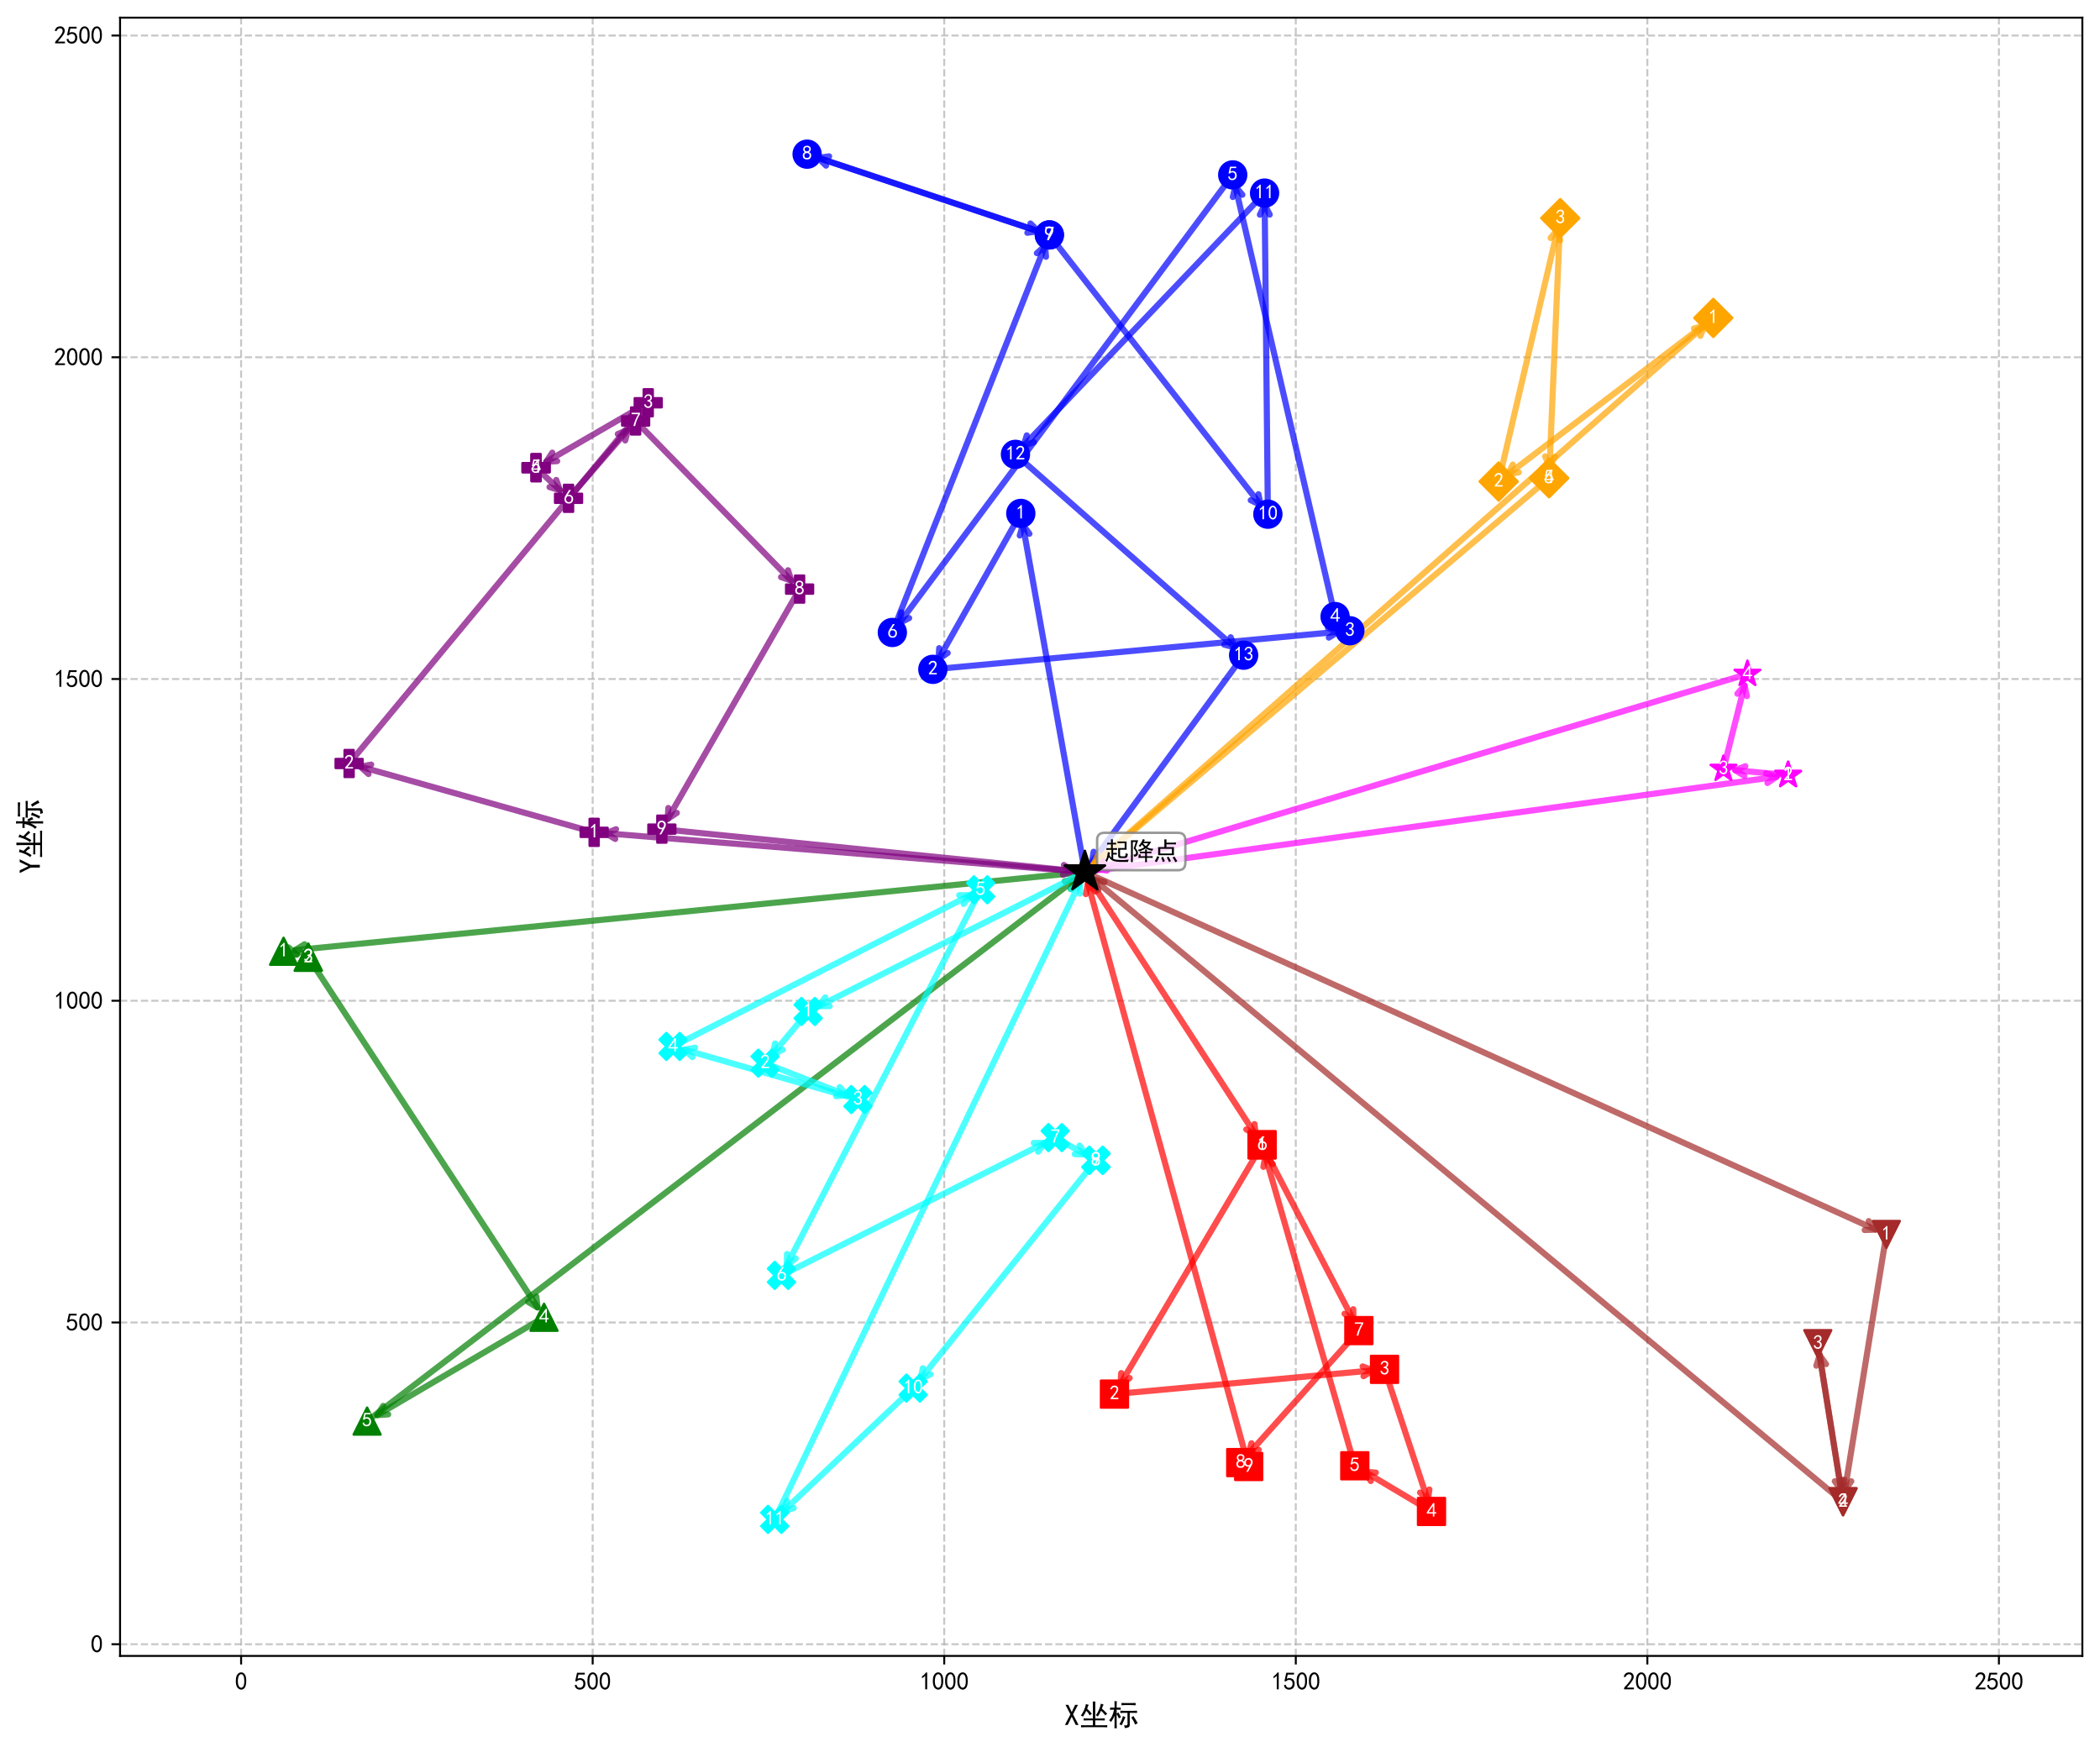 <?xml version="1.0" encoding="utf-8" standalone="no"?>
<!DOCTYPE svg PUBLIC "-//W3C//DTD SVG 1.1//EN"
  "http://www.w3.org/Graphics/SVG/1.1/DTD/svg11.dtd">
<svg xmlns:xlink="http://www.w3.org/1999/xlink" width="856.765pt" height="712.77pt" viewBox="0 0 856.765 712.77" xmlns="http://www.w3.org/2000/svg" version="1.1">
 <defs>
  <style type="text/css">*{stroke-linejoin: round; stroke-linecap: butt}</style>
 </defs>
 <g id="figure_1">
  <g id="patch_1">
   <path d="M 0 712.77 
L 856.765 712.77 
L 856.765 0 
L 0 0 
z
" style="fill: #ffffff"/>
  </g>
  <g id="axes_1">
   <g id="patch_2">
    <path d="M 48.981 675.663 
L 849.565 675.663 
L 849.565 7.2 
L 48.981 7.2 
z
" style="fill: #ffffff"/>
   </g>
   <g id="matplotlib.axis_1">
    <g id="xtick_1">
     <g id="line2d_1">
      <path d="M 98.37 675.663 
L 98.37 7.2 
" clip-path="url(#p8f707c2b13)" style="fill: none; stroke-dasharray: 2.96,1.28; stroke-dashoffset: 0; stroke: #b0b0b0; stroke-opacity: 0.7; stroke-width: 0.8"/>
     </g>
     <g id="line2d_2">
      <defs>
       <path id="m601d2498a2" d="M 0 0 
L 0 3.5 
" style="stroke: #000000; stroke-width: 0.8"/>
      </defs>
      <g>
       <use xlink:href="#m601d2498a2" x="98.37" y="675.663" style="stroke: #000000; stroke-width: 0.8"/>
      </g>
     </g>
     <g id="text_1">
      <!-- 0 -->
      <g transform="translate(95.87 689.538) scale(0.1 -0.1)">
       <defs>
        <path id="SimHei-30" d="M 225 2537 
Q 250 3200 412 3587 
Q 575 3975 875 4225 
Q 1175 4475 1612 4475 
Q 2050 4475 2375 4112 
Q 2700 3750 2800 3200 
Q 2900 2650 2862 1937 
Q 2825 1225 2612 775 
Q 2400 325 1975 150 
Q 1550 -25 1125 187 
Q 700 400 525 750 
Q 350 1100 275 1487 
Q 200 1875 225 2537 
z
M 750 2687 
Q 675 2000 800 1462 
Q 925 925 1212 700 
Q 1500 475 1800 612 
Q 2100 750 2237 1162 
Q 2375 1575 2375 2062 
Q 2375 2550 2337 2950 
Q 2300 3350 2112 3675 
Q 1925 4000 1612 4012 
Q 1300 4025 1062 3700 
Q 825 3375 750 2687 
z
" transform="scale(0.016)"/>
       </defs>
       <use xlink:href="#SimHei-30"/>
      </g>
     </g>
    </g>
    <g id="xtick_2">
     <g id="line2d_3">
      <path d="M 241.801 675.663 
L 241.801 7.2 
" clip-path="url(#p8f707c2b13)" style="fill: none; stroke-dasharray: 2.96,1.28; stroke-dashoffset: 0; stroke: #b0b0b0; stroke-opacity: 0.7; stroke-width: 0.8"/>
     </g>
     <g id="line2d_4">
      <g>
       <use xlink:href="#m601d2498a2" x="241.801" y="675.663" style="stroke: #000000; stroke-width: 0.8"/>
      </g>
     </g>
     <g id="text_2">
      <!-- 500 -->
      <g transform="translate(234.301 689.538) scale(0.1 -0.1)">
       <defs>
        <path id="SimHei-35" d="M 550 1325 
Q 725 650 1150 575 
Q 1575 500 1837 662 
Q 2100 825 2212 1087 
Q 2325 1350 2312 1675 
Q 2300 2000 2137 2225 
Q 1975 2450 1725 2525 
Q 1475 2600 1162 2525 
Q 850 2450 650 2175 
L 225 2225 
Q 275 2375 700 4375 
L 2675 4375 
L 2675 3925 
L 1075 3925 
Q 950 3250 825 2850 
Q 1200 3025 1525 3012 
Q 1850 3000 2150 2862 
Q 2450 2725 2587 2487 
Q 2725 2250 2787 2012 
Q 2850 1775 2837 1500 
Q 2825 1225 2725 937 
Q 2625 650 2425 462 
Q 2225 275 1937 162 
Q 1650 50 1275 75 
Q 900 100 562 350 
Q 225 600 100 1200 
L 550 1325 
z
" transform="scale(0.016)"/>
       </defs>
       <use xlink:href="#SimHei-35"/>
       <use xlink:href="#SimHei-30" x="50"/>
       <use xlink:href="#SimHei-30" x="100"/>
      </g>
     </g>
    </g>
    <g id="xtick_3">
     <g id="line2d_5">
      <path d="M 385.231 675.663 
L 385.231 7.2 
" clip-path="url(#p8f707c2b13)" style="fill: none; stroke-dasharray: 2.96,1.28; stroke-dashoffset: 0; stroke: #b0b0b0; stroke-opacity: 0.7; stroke-width: 0.8"/>
     </g>
     <g id="line2d_6">
      <g>
       <use xlink:href="#m601d2498a2" x="385.231" y="675.663" style="stroke: #000000; stroke-width: 0.8"/>
      </g>
     </g>
     <g id="text_3">
      <!-- 1000 -->
      <g transform="translate(375.231 689.538) scale(0.1 -0.1)">
       <defs>
        <path id="SimHei-31" d="M 1400 3600 
Q 1075 3275 575 2975 
L 575 3450 
Q 1200 3875 1600 4450 
L 1900 4450 
L 1900 150 
L 1400 150 
L 1400 3600 
z
" transform="scale(0.016)"/>
       </defs>
       <use xlink:href="#SimHei-31"/>
       <use xlink:href="#SimHei-30" x="50"/>
       <use xlink:href="#SimHei-30" x="100"/>
       <use xlink:href="#SimHei-30" x="150"/>
      </g>
     </g>
    </g>
    <g id="xtick_4">
     <g id="line2d_7">
      <path d="M 528.662 675.663 
L 528.662 7.2 
" clip-path="url(#p8f707c2b13)" style="fill: none; stroke-dasharray: 2.96,1.28; stroke-dashoffset: 0; stroke: #b0b0b0; stroke-opacity: 0.7; stroke-width: 0.8"/>
     </g>
     <g id="line2d_8">
      <g>
       <use xlink:href="#m601d2498a2" x="528.662" y="675.663" style="stroke: #000000; stroke-width: 0.8"/>
      </g>
     </g>
     <g id="text_4">
      <!-- 1500 -->
      <g transform="translate(518.662 689.538) scale(0.1 -0.1)">
       <use xlink:href="#SimHei-31"/>
       <use xlink:href="#SimHei-35" x="50"/>
       <use xlink:href="#SimHei-30" x="100"/>
       <use xlink:href="#SimHei-30" x="150"/>
      </g>
     </g>
    </g>
    <g id="xtick_5">
     <g id="line2d_9">
      <path d="M 672.092 675.663 
L 672.092 7.2 
" clip-path="url(#p8f707c2b13)" style="fill: none; stroke-dasharray: 2.96,1.28; stroke-dashoffset: 0; stroke: #b0b0b0; stroke-opacity: 0.7; stroke-width: 0.8"/>
     </g>
     <g id="line2d_10">
      <g>
       <use xlink:href="#m601d2498a2" x="672.092" y="675.663" style="stroke: #000000; stroke-width: 0.8"/>
      </g>
     </g>
     <g id="text_5">
      <!-- 2000 -->
      <g transform="translate(662.092 689.538) scale(0.1 -0.1)">
       <defs>
        <path id="SimHei-32" d="M 300 250 
Q 325 625 650 925 
Q 975 1225 1475 1862 
Q 1975 2500 2125 2850 
Q 2275 3200 2237 3450 
Q 2200 3700 2000 3862 
Q 1800 4025 1537 4000 
Q 1275 3975 1037 3800 
Q 800 3625 675 3275 
L 200 3350 
Q 400 3925 712 4187 
Q 1025 4450 1450 4475 
Q 1700 4500 1900 4462 
Q 2100 4425 2312 4287 
Q 2525 4150 2662 3875 
Q 2800 3600 2762 3212 
Q 2725 2825 2375 2287 
Q 2025 1750 1025 600 
L 2825 600 
L 2825 150 
L 300 150 
L 300 250 
z
" transform="scale(0.016)"/>
       </defs>
       <use xlink:href="#SimHei-32"/>
       <use xlink:href="#SimHei-30" x="50"/>
       <use xlink:href="#SimHei-30" x="100"/>
       <use xlink:href="#SimHei-30" x="150"/>
      </g>
     </g>
    </g>
    <g id="xtick_6">
     <g id="line2d_11">
      <path d="M 815.523 675.663 
L 815.523 7.2 
" clip-path="url(#p8f707c2b13)" style="fill: none; stroke-dasharray: 2.96,1.28; stroke-dashoffset: 0; stroke: #b0b0b0; stroke-opacity: 0.7; stroke-width: 0.8"/>
     </g>
     <g id="line2d_12">
      <g>
       <use xlink:href="#m601d2498a2" x="815.523" y="675.663" style="stroke: #000000; stroke-width: 0.8"/>
      </g>
     </g>
     <g id="text_6">
      <!-- 2500 -->
      <g transform="translate(805.523 689.538) scale(0.1 -0.1)">
       <use xlink:href="#SimHei-32"/>
       <use xlink:href="#SimHei-35" x="50"/>
       <use xlink:href="#SimHei-30" x="100"/>
       <use xlink:href="#SimHei-30" x="150"/>
      </g>
     </g>
    </g>
    <g id="text_7">
     <!-- X坐标 -->
     <g transform="translate(434.273 704.07) scale(0.12 -0.12)">
      <defs>
       <path id="SimHei-58" d="M 3000 125 
L 2400 125 
L 1550 1875 
L 700 125 
L 100 125 
L 1275 2375 
L 225 4400 
L 825 4400 
L 1550 2850 
L 2275 4400 
L 2875 4400 
L 1825 2375 
L 3000 125 
z
" transform="scale(0.016)"/>
       <path id="SimHei-5750" d="M 3450 5100 
Q 3425 4675 3425 4150 
L 3425 1500 
L 4550 1500 
Q 4975 1500 5450 1525 
L 5450 1075 
Q 5000 1100 4500 1100 
L 3425 1100 
L 3425 50 
L 5075 50 
Q 5500 50 5975 75 
L 5975 -375 
Q 5525 -350 5075 -350 
L 1475 -350 
Q 925 -350 400 -375 
L 400 75 
Q 925 50 1475 50 
L 2925 50 
L 2925 1100 
L 2050 1100 
Q 1450 1100 950 1075 
L 950 1525 
Q 1450 1500 2050 1500 
L 2925 1500 
L 2925 4150 
Q 2925 4675 2900 5100 
L 3450 5100 
z
M 5200 4450 
Q 5050 4250 4825 3600 
Q 5200 3300 5975 2500 
Q 5775 2400 5575 2150 
Q 5075 2800 4650 3150 
Q 4375 2500 3975 1925 
Q 3725 2125 3525 2200 
Q 3875 2575 4212 3362 
Q 4550 4150 4600 4650 
Q 4900 4525 5200 4450 
z
M 350 2150 
Q 600 2375 950 3087 
Q 1300 3800 1450 4575 
Q 1625 4475 2050 4400 
Q 1950 4275 1862 4050 
Q 1775 3825 1700 3575 
Q 2400 2950 2700 2475 
Q 2425 2325 2250 2150 
Q 2025 2550 1887 2725 
Q 1750 2900 1500 3125 
Q 1250 2525 800 1875 
Q 575 2050 350 2150 
z
" transform="scale(0.016)"/>
       <path id="SimHei-6807" d="M 1275 4400 
Q 1275 4800 1250 5175 
L 1750 5175 
Q 1725 4825 1725 4400 
L 1725 3800 
Q 2125 3800 2575 3825 
L 2575 3350 
Q 2125 3375 1725 3375 
L 1725 2525 
Q 1900 2650 2075 2800 
Q 2400 2275 2650 1775 
Q 2375 1650 2175 1500 
Q 2025 2000 1725 2425 
L 1725 475 
Q 1725 -50 1750 -575 
L 1250 -575 
Q 1275 -25 1275 475 
L 1275 2100 
Q 1025 1400 500 750 
Q 350 950 125 1125 
Q 550 1550 812 2187 
Q 1075 2825 1150 3375 
Q 675 3375 325 3325 
L 325 3825 
Q 800 3800 1275 3800 
L 1275 4400 
z
M 5175 3125 
Q 5675 3125 6050 3150 
L 6050 2675 
Q 5675 2700 5275 2700 
L 4500 2700 
L 4500 175 
Q 4500 -225 4275 -350 
Q 4050 -475 3475 -550 
Q 3425 -250 3275 25 
Q 3775 25 3900 62 
Q 4025 100 4025 350 
L 4025 2700 
L 3400 2700 
Q 2775 2700 2500 2650 
L 2500 3150 
Q 2825 3125 3400 3125 
L 5175 3125 
z
M 4900 4775 
Q 5425 4775 5750 4800 
L 5750 4300 
Q 5275 4350 4750 4350 
L 3525 4350 
Q 3125 4350 2750 4300 
L 2750 4800 
Q 3100 4775 3525 4775 
L 4900 4775 
z
M 5275 2025 
Q 5825 1175 6200 500 
Q 5925 375 5650 200 
Q 5375 925 4825 1725 
Q 5075 1850 5275 2025 
z
M 3600 1775 
Q 3500 1625 3225 975 
Q 2950 325 2800 50 
Q 2575 175 2300 275 
Q 2625 775 2787 1187 
Q 2950 1600 3050 2000 
Q 3325 1875 3600 1775 
z
" transform="scale(0.016)"/>
      </defs>
      <use xlink:href="#SimHei-58"/>
      <use xlink:href="#SimHei-5750" x="50"/>
      <use xlink:href="#SimHei-6807" x="150"/>
     </g>
    </g>
   </g>
   <g id="matplotlib.axis_2">
    <g id="ytick_1">
     <g id="line2d_13">
      <path d="M 48.981 670.895 
L 849.565 670.895 
" clip-path="url(#p8f707c2b13)" style="fill: none; stroke-dasharray: 2.96,1.28; stroke-dashoffset: 0; stroke: #b0b0b0; stroke-opacity: 0.7; stroke-width: 0.8"/>
     </g>
     <g id="line2d_14">
      <defs>
       <path id="mffa740798b" d="M 0 0 
L -3.5 0 
" style="stroke: #000000; stroke-width: 0.8"/>
      </defs>
      <g>
       <use xlink:href="#mffa740798b" x="48.981" y="670.895" style="stroke: #000000; stroke-width: 0.8"/>
      </g>
     </g>
     <g id="text_8">
      <!-- 0 -->
      <g transform="translate(36.981 674.333) scale(0.1 -0.1)">
       <use xlink:href="#SimHei-30"/>
      </g>
     </g>
    </g>
    <g id="ytick_2">
     <g id="line2d_15">
      <path d="M 48.981 539.614 
L 849.565 539.614 
" clip-path="url(#p8f707c2b13)" style="fill: none; stroke-dasharray: 2.96,1.28; stroke-dashoffset: 0; stroke: #b0b0b0; stroke-opacity: 0.7; stroke-width: 0.8"/>
     </g>
     <g id="line2d_16">
      <g>
       <use xlink:href="#mffa740798b" x="48.981" y="539.614" style="stroke: #000000; stroke-width: 0.8"/>
      </g>
     </g>
     <g id="text_9">
      <!-- 500 -->
      <g transform="translate(26.981 543.051) scale(0.1 -0.1)">
       <use xlink:href="#SimHei-35"/>
       <use xlink:href="#SimHei-30" x="50"/>
       <use xlink:href="#SimHei-30" x="100"/>
      </g>
     </g>
    </g>
    <g id="ytick_3">
     <g id="line2d_17">
      <path d="M 48.981 408.333 
L 849.565 408.333 
" clip-path="url(#p8f707c2b13)" style="fill: none; stroke-dasharray: 2.96,1.28; stroke-dashoffset: 0; stroke: #b0b0b0; stroke-opacity: 0.7; stroke-width: 0.8"/>
     </g>
     <g id="line2d_18">
      <g>
       <use xlink:href="#mffa740798b" x="48.981" y="408.333" style="stroke: #000000; stroke-width: 0.8"/>
      </g>
     </g>
     <g id="text_10">
      <!-- 1000 -->
      <g transform="translate(21.981 411.77) scale(0.1 -0.1)">
       <use xlink:href="#SimHei-31"/>
       <use xlink:href="#SimHei-30" x="50"/>
       <use xlink:href="#SimHei-30" x="100"/>
       <use xlink:href="#SimHei-30" x="150"/>
      </g>
     </g>
    </g>
    <g id="ytick_4">
     <g id="line2d_19">
      <path d="M 48.981 277.051 
L 849.565 277.051 
" clip-path="url(#p8f707c2b13)" style="fill: none; stroke-dasharray: 2.96,1.28; stroke-dashoffset: 0; stroke: #b0b0b0; stroke-opacity: 0.7; stroke-width: 0.8"/>
     </g>
     <g id="line2d_20">
      <g>
       <use xlink:href="#mffa740798b" x="48.981" y="277.051" style="stroke: #000000; stroke-width: 0.8"/>
      </g>
     </g>
     <g id="text_11">
      <!-- 1500 -->
      <g transform="translate(21.981 280.489) scale(0.1 -0.1)">
       <use xlink:href="#SimHei-31"/>
       <use xlink:href="#SimHei-35" x="50"/>
       <use xlink:href="#SimHei-30" x="100"/>
       <use xlink:href="#SimHei-30" x="150"/>
      </g>
     </g>
    </g>
    <g id="ytick_5">
     <g id="line2d_21">
      <path d="M 48.981 145.77 
L 849.565 145.77 
" clip-path="url(#p8f707c2b13)" style="fill: none; stroke-dasharray: 2.96,1.28; stroke-dashoffset: 0; stroke: #b0b0b0; stroke-opacity: 0.7; stroke-width: 0.8"/>
     </g>
     <g id="line2d_22">
      <g>
       <use xlink:href="#mffa740798b" x="48.981" y="145.77" style="stroke: #000000; stroke-width: 0.8"/>
      </g>
     </g>
     <g id="text_12">
      <!-- 2000 -->
      <g transform="translate(21.981 149.208) scale(0.1 -0.1)">
       <use xlink:href="#SimHei-32"/>
       <use xlink:href="#SimHei-30" x="50"/>
       <use xlink:href="#SimHei-30" x="100"/>
       <use xlink:href="#SimHei-30" x="150"/>
      </g>
     </g>
    </g>
    <g id="ytick_6">
     <g id="line2d_23">
      <path d="M 48.981 14.489 
L 849.565 14.489 
" clip-path="url(#p8f707c2b13)" style="fill: none; stroke-dasharray: 2.96,1.28; stroke-dashoffset: 0; stroke: #b0b0b0; stroke-opacity: 0.7; stroke-width: 0.8"/>
     </g>
     <g id="line2d_24">
      <g>
       <use xlink:href="#mffa740798b" x="48.981" y="14.489" style="stroke: #000000; stroke-width: 0.8"/>
      </g>
     </g>
     <g id="text_13">
      <!-- 2500 -->
      <g transform="translate(21.981 17.926) scale(0.1 -0.1)">
       <use xlink:href="#SimHei-32"/>
       <use xlink:href="#SimHei-35" x="50"/>
       <use xlink:href="#SimHei-30" x="100"/>
       <use xlink:href="#SimHei-30" x="150"/>
      </g>
     </g>
    </g>
    <g id="text_14">
     <!-- Y坐标 -->
     <g transform="translate(16.481 356.432) rotate(-90) scale(0.12 -0.12)">
      <defs>
       <path id="SimHei-59" d="M 3025 4400 
L 1850 2050 
L 1850 125 
L 1275 125 
L 1275 2050 
L 100 4400 
L 675 4400 
L 1550 2575 
L 1575 2575 
L 2450 4400 
L 3025 4400 
z
" transform="scale(0.016)"/>
      </defs>
      <use xlink:href="#SimHei-59"/>
      <use xlink:href="#SimHei-5750" x="50"/>
      <use xlink:href="#SimHei-6807" x="150"/>
     </g>
    </g>
   </g>
   <g id="patch_3">
    <path d="M 48.981 675.663 
L 48.981 7.2 
" style="fill: none; stroke: #000000; stroke-width: 0.8; stroke-linejoin: miter; stroke-linecap: square"/>
   </g>
   <g id="patch_4">
    <path d="M 849.565 675.663 
L 849.565 7.2 
" style="fill: none; stroke: #000000; stroke-width: 0.8; stroke-linejoin: miter; stroke-linecap: square"/>
   </g>
   <g id="patch_5">
    <path d="M 48.981 675.663 
L 849.565 675.663 
" style="fill: none; stroke: #000000; stroke-width: 0.8; stroke-linejoin: miter; stroke-linecap: square"/>
   </g>
   <g id="patch_6">
    <path d="M 48.981 7.2 
L 849.565 7.2 
" style="fill: none; stroke: #000000; stroke-width: 0.8; stroke-linejoin: miter; stroke-linecap: square"/>
   </g>
   <g id="patch_7">
    <path d="M 442.252 353.851 
Q 429.537 282.657 417.314 214.215 
" style="fill: none; opacity: 0.7; stroke: #0000ff; stroke-width: 2.5; stroke-linecap: round"/>
    <path d="M 416.048 218.504 
L 417.314 214.215 
L 419.986 217.801 
" style="fill: none; opacity: 0.7; stroke: #0000ff; stroke-width: 2.5; stroke-linecap: round"/>
   </g>
   <g id="patch_8">
    <path d="M 415.487 211.237 
Q 398.527 241.305 382.939 268.937 
" style="fill: none; opacity: 0.7; stroke: #0000ff; stroke-width: 2.5; stroke-linecap: round"/>
    <path d="M 386.647 266.436 
L 382.939 268.937 
L 383.163 264.471 
" style="fill: none; opacity: 0.7; stroke: #0000ff; stroke-width: 2.5; stroke-linecap: round"/>
   </g>
   <g id="patch_9">
    <path d="M 382.575 272.929 
Q 465.652 265.236 545.945 257.801 
" style="fill: none; opacity: 0.7; stroke: #0000ff; stroke-width: 2.5; stroke-linecap: round"/>
    <path d="M 541.777 256.179 
L 545.945 257.801 
L 542.146 260.162 
" style="fill: none; opacity: 0.7; stroke: #0000ff; stroke-width: 2.5; stroke-linecap: round"/>
   </g>
   <g id="patch_10">
    <path d="M 549.277 255.974 
Q 547.708 254.47 548.157 254.9 
" style="fill: none; opacity: 0.7; stroke: #0000ff; stroke-width: 2.5; stroke-linecap: round"/>
    <path d="M 549.66 259.112 
L 548.157 254.9 
L 552.429 256.225 
" style="fill: none; opacity: 0.7; stroke: #0000ff; stroke-width: 2.5; stroke-linecap: round"/>
   </g>
   <g id="patch_11">
    <path d="M 544.245 249.633 
Q 523.814 161.472 504.013 76.033 
" style="fill: none; opacity: 0.7; stroke: #0000ff; stroke-width: 2.5; stroke-linecap: round"/>
    <path d="M 502.968 80.381 
L 504.013 76.033 
L 506.865 79.478 
" style="fill: none; opacity: 0.7; stroke: #0000ff; stroke-width: 2.5; stroke-linecap: round"/>
   </g>
   <g id="patch_12">
    <path d="M 501.737 72.964 
Q 433.497 164.712 366.924 254.218 
" style="fill: none; opacity: 0.7; stroke: #0000ff; stroke-width: 2.5; stroke-linecap: round"/>
    <path d="M 370.916 252.202 
L 366.924 254.218 
L 367.707 249.815 
" style="fill: none; opacity: 0.7; stroke: #0000ff; stroke-width: 2.5; stroke-linecap: round"/>
   </g>
   <g id="patch_13">
    <path d="M 364.795 256.209 
Q 396.088 176.964 426.355 100.319 
" style="fill: none; opacity: 0.7; stroke: #0000ff; stroke-width: 2.5; stroke-linecap: round"/>
    <path d="M 423.026 103.304 
L 426.355 100.319 
L 426.746 104.774 
" style="fill: none; opacity: 0.7; stroke: #0000ff; stroke-width: 2.5; stroke-linecap: round"/>
   </g>
   <g id="patch_14">
    <path d="M 426.22 95.224 
Q 378.705 79.381 333.841 64.422 
" style="fill: none; opacity: 0.7; stroke: #0000ff; stroke-width: 2.5; stroke-linecap: round"/>
    <path d="M 337.003 67.584 
L 333.841 64.422 
L 338.268 63.79 
" style="fill: none; opacity: 0.7; stroke: #0000ff; stroke-width: 2.5; stroke-linecap: round"/>
   </g>
   <g id="patch_15">
    <path d="M 331.19 63.538 
Q 378.706 79.381 423.569 94.341 
" style="fill: none; opacity: 0.7; stroke: #0000ff; stroke-width: 2.5; stroke-linecap: round"/>
    <path d="M 420.407 91.178 
L 423.569 94.341 
L 419.142 94.973 
" style="fill: none; opacity: 0.7; stroke: #0000ff; stroke-width: 2.5; stroke-linecap: round"/>
   </g>
   <g id="patch_16">
    <path d="M 429.35 97.432 
Q 472.696 152.834 514.319 206.034 
" style="fill: none; opacity: 0.7; stroke: #0000ff; stroke-width: 2.5; stroke-linecap: round"/>
    <path d="M 513.43 201.651 
L 514.319 206.034 
L 510.279 204.116 
" style="fill: none; opacity: 0.7; stroke: #0000ff; stroke-width: 2.5; stroke-linecap: round"/>
   </g>
   <g id="patch_17">
    <path d="M 517.253 207.806 
Q 516.599 144.296 515.974 83.581 
" style="fill: none; opacity: 0.7; stroke: #0000ff; stroke-width: 2.5; stroke-linecap: round"/>
    <path d="M 514.016 87.602 
L 515.974 83.581 
L 518.016 87.561 
" style="fill: none; opacity: 0.7; stroke: #0000ff; stroke-width: 2.5; stroke-linecap: round"/>
   </g>
   <g id="patch_18">
    <path d="M 514.545 80.238 
Q 465.108 132.091 417.599 181.921 
" style="fill: none; opacity: 0.7; stroke: #0000ff; stroke-width: 2.5; stroke-linecap: round"/>
    <path d="M 421.807 180.406 
L 417.599 181.921 
L 418.912 177.645 
" style="fill: none; opacity: 0.7; stroke: #0000ff; stroke-width: 2.5; stroke-linecap: round"/>
   </g>
   <g id="patch_19">
    <path d="M 415.793 186.714 
Q 460.834 226.364 503.778 264.168 
" style="fill: none; opacity: 0.7; stroke: #0000ff; stroke-width: 2.5; stroke-linecap: round"/>
    <path d="M 502.097 260.024 
L 503.778 264.168 
L 499.454 263.027 
" style="fill: none; opacity: 0.7; stroke: #0000ff; stroke-width: 2.5; stroke-linecap: round"/>
   </g>
   <g id="patch_20">
    <path d="M 506.197 268.949 
Q 474.991 311.577 445.436 351.95 
" style="fill: none; opacity: 0.7; stroke: #0000ff; stroke-width: 2.5; stroke-linecap: round"/>
    <path d="M 449.413 349.904 
L 445.436 351.95 
L 446.185 347.541 
" style="fill: none; opacity: 0.7; stroke: #0000ff; stroke-width: 2.5; stroke-linecap: round"/>
   </g>
   <g id="patch_21">
    <path d="M 443.691 357.495 
Q 478.762 411.47 512.309 463.101 
" style="fill: none; opacity: 0.7; stroke: #ff0000; stroke-width: 2.5; stroke-linecap: round"/>
    <path d="M 511.807 458.657 
L 512.309 463.101 
L 508.453 460.836 
" style="fill: none; opacity: 0.7; stroke: #ff0000; stroke-width: 2.5; stroke-linecap: round"/>
   </g>
   <g id="patch_22">
    <path d="M 513.901 468.843 
Q 484.799 517.981 457.122 564.714 
" style="fill: none; opacity: 0.7; stroke: #ff0000; stroke-width: 2.5; stroke-linecap: round"/>
    <path d="M 460.881 562.292 
L 457.122 564.714 
L 457.44 560.253 
" style="fill: none; opacity: 0.7; stroke: #ff0000; stroke-width: 2.5; stroke-linecap: round"/>
   </g>
   <g id="patch_23">
    <path d="M 456.674 568.654 
Q 509.774 563.783 560.089 559.167 
" style="fill: none; opacity: 0.7; stroke: #ff0000; stroke-width: 2.5; stroke-linecap: round"/>
    <path d="M 555.923 557.54 
L 560.089 559.167 
L 556.289 561.524 
" style="fill: none; opacity: 0.7; stroke: #ff0000; stroke-width: 2.5; stroke-linecap: round"/>
   </g>
   <g id="patch_24">
    <path d="M 565.492 560.63 
Q 574.445 587.729 582.521 612.174 
" style="fill: none; opacity: 0.7; stroke: #ff0000; stroke-width: 2.5; stroke-linecap: round"/>
    <path d="M 583.166 607.749 
L 582.521 612.174 
L 579.367 609.004 
" style="fill: none; opacity: 0.7; stroke: #ff0000; stroke-width: 2.5; stroke-linecap: round"/>
   </g>
   <g id="patch_25">
    <path d="M 582.311 615.707 
Q 568.378 607.408 556.846 600.539 
" style="fill: none; opacity: 0.7; stroke: #ff0000; stroke-width: 2.5; stroke-linecap: round"/>
    <path d="M 559.259 604.304 
L 556.846 600.539 
L 561.306 600.867 
" style="fill: none; opacity: 0.7; stroke: #ff0000; stroke-width: 2.5; stroke-linecap: round"/>
   </g>
   <g id="patch_26">
    <path d="M 552.174 596.164 
Q 533.825 532.601 516.25 471.724 
" style="fill: none; opacity: 0.7; stroke: #ff0000; stroke-width: 2.5; stroke-linecap: round"/>
    <path d="M 515.438 476.122 
L 516.25 471.724 
L 519.281 475.012 
" style="fill: none; opacity: 0.7; stroke: #ff0000; stroke-width: 2.5; stroke-linecap: round"/>
   </g>
   <g id="patch_27">
    <path d="M 515.845 468.895 
Q 534.657 505.022 552.179 538.67 
" style="fill: none; opacity: 0.7; stroke: #ff0000; stroke-width: 2.5; stroke-linecap: round"/>
    <path d="M 552.105 534.198 
L 552.179 538.67 
L 548.557 536.046 
" style="fill: none; opacity: 0.7; stroke: #ff0000; stroke-width: 2.5; stroke-linecap: round"/>
   </g>
   <g id="patch_28">
    <path d="M 553.061 544.411 
Q 530.298 569.846 509.4 593.199 
" style="fill: none; opacity: 0.7; stroke: #ff0000; stroke-width: 2.5; stroke-linecap: round"/>
    <path d="M 513.558 591.552 
L 509.4 593.199 
L 510.577 588.884 
" style="fill: none; opacity: 0.7; stroke: #ff0000; stroke-width: 2.5; stroke-linecap: round"/>
   </g>
   <g id="patch_29">
    <path d="M 507.995 597.661 
Q 508.719 598.018 506.936 597.137 
" style="fill: none; opacity: 0.7; stroke: #ff0000; stroke-width: 2.5; stroke-linecap: round"/>
    <path d="M 504.236 593.572 
L 506.936 597.137 
L 502.464 597.159 
" style="fill: none; opacity: 0.7; stroke: #ff0000; stroke-width: 2.5; stroke-linecap: round"/>
   </g>
   <g id="patch_30">
    <path d="M 508.911 596.447 
Q 476.023 477.098 443.877 360.442 
" style="fill: none; opacity: 0.7; stroke: #ff0000; stroke-width: 2.5; stroke-linecap: round"/>
    <path d="M 443.012 364.83 
L 443.877 360.442 
L 446.868 363.767 
" style="fill: none; opacity: 0.7; stroke: #ff0000; stroke-width: 2.5; stroke-linecap: round"/>
   </g>
   <g id="patch_31">
    <path d="M 440.611 356.017 
Q 279.148 371.981 120.466 387.67 
" style="fill: none; opacity: 0.7; stroke: #008000; stroke-width: 2.5; stroke-linecap: round"/>
    <path d="M 124.644 389.267 
L 120.466 387.67 
L 124.25 385.286 
" style="fill: none; opacity: 0.7; stroke: #008000; stroke-width: 2.5; stroke-linecap: round"/>
   </g>
   <g id="patch_32">
    <path d="M 117.641 388.613 
Q 120.733 389.363 121.109 389.454 
" style="fill: none; opacity: 0.7; stroke: #008000; stroke-width: 2.5; stroke-linecap: round"/>
    <path d="M 117.693 386.568 
L 121.109 389.454 
L 116.75 390.455 
" style="fill: none; opacity: 0.7; stroke: #008000; stroke-width: 2.5; stroke-linecap: round"/>
   </g>
   <g id="patch_33">
    <path d="M 125.765 390.583 
Q 125.765 390.583 125.765 390.583 
" style="fill: none; opacity: 0.7; stroke: #008000; stroke-width: 2.5; stroke-linecap: round"/>
   </g>
   <g id="patch_34">
    <path d="M 126.862 392.258 
Q 173.858 464.036 219.323 533.476 
" style="fill: none; opacity: 0.7; stroke: #008000; stroke-width: 2.5; stroke-linecap: round"/>
    <path d="M 218.806 529.034 
L 219.323 533.476 
L 215.459 531.225 
" style="fill: none; opacity: 0.7; stroke: #008000; stroke-width: 2.5; stroke-linecap: round"/>
   </g>
   <g id="patch_35">
    <path d="M 220.225 538.499 
Q 185.863 558.663 153.911 577.412 
" style="fill: none; opacity: 0.7; stroke: #008000; stroke-width: 2.5; stroke-linecap: round"/>
    <path d="M 158.373 577.113 
L 153.911 577.412 
L 156.348 573.663 
" style="fill: none; opacity: 0.7; stroke: #008000; stroke-width: 2.5; stroke-linecap: round"/>
   </g>
   <g id="patch_36">
    <path d="M 151.364 578.623 
Q 296.189 467.829 438.795 358.734 
" style="fill: none; opacity: 0.7; stroke: #008000; stroke-width: 2.5; stroke-linecap: round"/>
    <path d="M 434.403 359.576 
L 438.795 358.734 
L 436.833 362.753 
" style="fill: none; opacity: 0.7; stroke: #008000; stroke-width: 2.5; stroke-linecap: round"/>
   </g>
   <g id="patch_37">
    <path d="M 444.104 354.497 
Q 570.802 242.773 695.404 132.898 
" style="fill: none; opacity: 0.7; stroke: #ffa500; stroke-width: 2.5; stroke-linecap: round"/>
    <path d="M 691.081 134.044 
L 695.404 132.898 
L 693.727 137.044 
" style="fill: none; opacity: 0.7; stroke: #ffa500; stroke-width: 2.5; stroke-linecap: round"/>
   </g>
   <g id="patch_38">
    <path d="M 697.41 130.939 
Q 655.212 163.098 615.237 193.563 
" style="fill: none; opacity: 0.7; stroke: #ffa500; stroke-width: 2.5; stroke-linecap: round"/>
    <path d="M 619.631 192.729 
L 615.237 193.563 
L 617.206 189.547 
" style="fill: none; opacity: 0.7; stroke: #ffa500; stroke-width: 2.5; stroke-linecap: round"/>
   </g>
   <g id="patch_39">
    <path d="M 611.876 194.526 
Q 623.985 142.739 635.458 93.674 
" style="fill: none; opacity: 0.7; stroke: #ffa500; stroke-width: 2.5; stroke-linecap: round"/>
    <path d="M 632.6 97.114 
L 635.458 93.674 
L 636.495 98.024 
" style="fill: none; opacity: 0.7; stroke: #ffa500; stroke-width: 2.5; stroke-linecap: round"/>
   </g>
   <g id="patch_40">
    <path d="M 636.464 91.001 
Q 634.27 142.041 632.195 190.289 
" style="fill: none; opacity: 0.7; stroke: #ffa500; stroke-width: 2.5; stroke-linecap: round"/>
    <path d="M 634.365 186.379 
L 632.195 190.289 
L 630.369 186.207 
" style="fill: none; opacity: 0.7; stroke: #ffa500; stroke-width: 2.5; stroke-linecap: round"/>
   </g>
   <g id="patch_41">
    <path d="M 631.989 195.079 
Q 631.989 195.079 631.989 195.079 
" style="fill: none; opacity: 0.7; stroke: #ffa500; stroke-width: 2.5; stroke-linecap: round"/>
   </g>
   <g id="patch_42">
    <path d="M 630.466 196.372 
Q 537.296 275.45 446.257 352.72 
" style="fill: none; opacity: 0.7; stroke: #ffa500; stroke-width: 2.5; stroke-linecap: round"/>
    <path d="M 450.6 351.656 
L 446.257 352.72 
L 448.012 348.606 
" style="fill: none; opacity: 0.7; stroke: #ffa500; stroke-width: 2.5; stroke-linecap: round"/>
   </g>
   <g id="patch_43">
    <path d="M 440.609 355.659 
Q 342.502 347.72 247.182 340.007 
" style="fill: none; opacity: 0.7; stroke: #800080; stroke-width: 2.5; stroke-linecap: round"/>
    <path d="M 251.008 342.323 
L 247.182 340.007 
L 251.33 338.336 
" style="fill: none; opacity: 0.7; stroke: #800080; stroke-width: 2.5; stroke-linecap: round"/>
   </g>
   <g id="patch_44">
    <path d="M 240.478 339.079 
Q 192.417 325.573 147.047 312.823 
" style="fill: none; opacity: 0.7; stroke: #800080; stroke-width: 2.5; stroke-linecap: round"/>
    <path d="M 150.357 315.83 
L 147.047 312.823 
L 151.439 311.979 
" style="fill: none; opacity: 0.7; stroke: #800080; stroke-width: 2.5; stroke-linecap: round"/>
   </g>
   <g id="patch_45">
    <path d="M 143.707 309.987 
Q 203.447 237.93 261.402 168.025 
" style="fill: none; opacity: 0.7; stroke: #800080; stroke-width: 2.5; stroke-linecap: round"/>
    <path d="M 257.309 169.828 
L 261.402 168.025 
L 260.389 172.381 
" style="fill: none; opacity: 0.7; stroke: #800080; stroke-width: 2.5; stroke-linecap: round"/>
   </g>
   <g id="patch_46">
    <path d="M 262.734 165.334 
Q 241.588 177.578 222.86 188.422 
" style="fill: none; opacity: 0.7; stroke: #800080; stroke-width: 2.5; stroke-linecap: round"/>
    <path d="M 227.324 188.148 
L 222.86 188.422 
L 225.32 184.687 
" style="fill: none; opacity: 0.7; stroke: #800080; stroke-width: 2.5; stroke-linecap: round"/>
   </g>
   <g id="patch_47">
    <path d="M 218.708 190.826 
Q 218.708 190.826 218.708 190.826 
" style="fill: none; opacity: 0.7; stroke: #800080; stroke-width: 2.5; stroke-linecap: round"/>
   </g>
   <g id="patch_48">
    <path d="M 220.161 192.196 
Q 225.334 197.074 228.473 200.034 
" style="fill: none; opacity: 0.7; stroke: #800080; stroke-width: 2.5; stroke-linecap: round"/>
    <path d="M 226.935 195.835 
L 228.473 200.034 
L 224.191 198.745 
" style="fill: none; opacity: 0.7; stroke: #800080; stroke-width: 2.5; stroke-linecap: round"/>
   </g>
   <g id="patch_49">
    <path d="M 233.273 201.812 
Q 245.647 187.541 256.19 175.383 
" style="fill: none; opacity: 0.7; stroke: #800080; stroke-width: 2.5; stroke-linecap: round"/>
    <path d="M 252.058 177.095 
L 256.19 175.383 
L 255.08 179.715 
" style="fill: none; opacity: 0.7; stroke: #800080; stroke-width: 2.5; stroke-linecap: round"/>
   </g>
   <g id="patch_50">
    <path d="M 260.722 173.194 
Q 292.774 206.066 322.875 236.937 
" style="fill: none; opacity: 0.7; stroke: #800080; stroke-width: 2.5; stroke-linecap: round"/>
    <path d="M 321.515 232.677 
L 322.875 236.937 
L 318.651 235.469 
" style="fill: none; opacity: 0.7; stroke: #800080; stroke-width: 2.5; stroke-linecap: round"/>
   </g>
   <g id="patch_51">
    <path d="M 325.228 242.108 
Q 298.125 289.34 272.414 334.148 
" style="fill: none; opacity: 0.7; stroke: #800080; stroke-width: 2.5; stroke-linecap: round"/>
    <path d="M 276.14 331.674 
L 272.414 334.148 
L 272.671 329.683 
" style="fill: none; opacity: 0.7; stroke: #800080; stroke-width: 2.5; stroke-linecap: round"/>
   </g>
   <g id="patch_52">
    <path d="M 272.016 338.509 
Q 356.314 347.064 437.831 355.336 
" style="fill: none; opacity: 0.7; stroke: #800080; stroke-width: 2.5; stroke-linecap: round"/>
    <path d="M 434.054 352.942 
L 437.831 355.336 
L 433.65 356.922 
" style="fill: none; opacity: 0.7; stroke: #800080; stroke-width: 2.5; stroke-linecap: round"/>
   </g>
   <g id="patch_53">
    <path d="M 440.816 356.721 
Q 386.163 384.269 334.006 410.559 
" style="fill: none; opacity: 0.7; stroke: #00ffff; stroke-width: 2.5; stroke-linecap: round"/>
    <path d="M 338.478 410.544 
L 334.006 410.559 
L 336.678 406.972 
" style="fill: none; opacity: 0.7; stroke: #00ffff; stroke-width: 2.5; stroke-linecap: round"/>
   </g>
   <g id="patch_54">
    <path d="M 328.442 414.254 
Q 320.93 423.26 315.209 430.12 
" style="fill: none; opacity: 0.7; stroke: #00ffff; stroke-width: 2.5; stroke-linecap: round"/>
    <path d="M 319.307 428.33 
L 315.209 430.12 
L 316.235 425.768 
" style="fill: none; opacity: 0.7; stroke: #00ffff; stroke-width: 2.5; stroke-linecap: round"/>
   </g>
   <g id="patch_55">
    <path d="M 314.003 434.531 
Q 331.088 441.219 345.57 446.889 
" style="fill: none; opacity: 0.7; stroke: #00ffff; stroke-width: 2.5; stroke-linecap: round"/>
    <path d="M 342.575 443.568 
L 345.57 446.889 
L 341.116 447.293 
" style="fill: none; opacity: 0.7; stroke: #00ffff; stroke-width: 2.5; stroke-linecap: round"/>
   </g>
   <g id="patch_56">
    <path d="M 348.113 448.085 
Q 312.314 437.806 279.201 428.299 
" style="fill: none; opacity: 0.7; stroke: #00ffff; stroke-width: 2.5; stroke-linecap: round"/>
    <path d="M 282.493 431.325 
L 279.201 428.299 
L 283.597 427.48 
" style="fill: none; opacity: 0.7; stroke: #00ffff; stroke-width: 2.5; stroke-linecap: round"/>
   </g>
   <g id="patch_57">
    <path d="M 276.37 426.068 
Q 337.337 395.022 395.814 365.245 
" style="fill: none; opacity: 0.7; stroke: #00ffff; stroke-width: 2.5; stroke-linecap: round"/>
    <path d="M 391.342 365.277 
L 395.814 365.245 
L 393.157 368.842 
" style="fill: none; opacity: 0.7; stroke: #00ffff; stroke-width: 2.5; stroke-linecap: round"/>
   </g>
   <g id="patch_58">
    <path d="M 399.172 364.846 
Q 359.456 441.731 321.024 516.133 
" style="fill: none; opacity: 0.7; stroke: #00ffff; stroke-width: 2.5; stroke-linecap: round"/>
    <path d="M 324.637 513.497 
L 321.024 516.133 
L 321.083 511.662 
" style="fill: none; opacity: 0.7; stroke: #00ffff; stroke-width: 2.5; stroke-linecap: round"/>
   </g>
   <g id="patch_59">
    <path d="M 320.612 519.494 
Q 374.661 492.287 426.214 466.336 
" style="fill: none; opacity: 0.7; stroke: #00ffff; stroke-width: 2.5; stroke-linecap: round"/>
    <path d="M 421.742 466.348 
L 426.214 466.336 
L 423.54 469.921 
" style="fill: none; opacity: 0.7; stroke: #00ffff; stroke-width: 2.5; stroke-linecap: round"/>
   </g>
   <g id="patch_60">
    <path d="M 432.249 465.155 
Q 438.818 468.815 442.946 471.114 
" style="fill: none; opacity: 0.7; stroke: #00ffff; stroke-width: 2.5; stroke-linecap: round"/>
    <path d="M 440.425 467.42 
L 442.946 471.114 
L 438.478 470.915 
" style="fill: none; opacity: 0.7; stroke: #00ffff; stroke-width: 2.5; stroke-linecap: round"/>
   </g>
   <g id="patch_61">
    <path d="M 447.136 473.448 
Q 447.136 473.448 447.136 473.448 
" style="fill: none; opacity: 0.7; stroke: #00ffff; stroke-width: 2.5; stroke-linecap: round"/>
   </g>
   <g id="patch_62">
    <path d="M 445.886 475.005 
Q 409.845 519.921 375.552 562.656 
" style="fill: none; opacity: 0.7; stroke: #00ffff; stroke-width: 2.5; stroke-linecap: round"/>
    <path d="M 379.616 560.788 
L 375.552 562.656 
L 376.496 558.285 
" style="fill: none; opacity: 0.7; stroke: #00ffff; stroke-width: 2.5; stroke-linecap: round"/>
   </g>
   <g id="patch_63">
    <path d="M 371.101 567.772 
Q 344.312 593.175 319.552 616.656 
" style="fill: none; opacity: 0.7; stroke: #00ffff; stroke-width: 2.5; stroke-linecap: round"/>
    <path d="M 323.83 615.354 
L 319.552 616.656 
L 321.078 612.452 
" style="fill: none; opacity: 0.7; stroke: #00ffff; stroke-width: 2.5; stroke-linecap: round"/>
   </g>
   <g id="patch_64">
    <path d="M 316.932 618.157 
Q 379.335 487.891 440.531 360.146 
" style="fill: none; opacity: 0.7; stroke: #00ffff; stroke-width: 2.5; stroke-linecap: round"/>
    <path d="M 436.999 362.89 
L 440.531 360.146 
L 440.607 364.618 
" style="fill: none; opacity: 0.7; stroke: #00ffff; stroke-width: 2.5; stroke-linecap: round"/>
   </g>
   <g id="patch_65">
    <path d="M 444.587 355.547 
Q 586.065 336.062 724.775 316.958 
" style="fill: none; opacity: 0.7; stroke: #ff00ff; stroke-width: 2.5; stroke-linecap: round"/>
    <path d="M 720.539 315.523 
L 724.775 316.958 
L 721.085 319.485 
" style="fill: none; opacity: 0.7; stroke: #ff00ff; stroke-width: 2.5; stroke-linecap: round"/>
   </g>
   <g id="patch_66">
    <path d="M 729.522 316.304 
Q 729.522 316.304 729.522 316.304 
" style="fill: none; opacity: 0.7; stroke: #ff00ff; stroke-width: 2.5; stroke-linecap: round"/>
   </g>
   <g id="patch_67">
    <path d="M 727.528 316.114 
Q 716.325 315.044 707.906 314.24 
" style="fill: none; opacity: 0.7; stroke: #ff00ff; stroke-width: 2.5; stroke-linecap: round"/>
    <path d="M 711.697 316.611 
L 707.906 314.24 
L 712.078 312.629 
" style="fill: none; opacity: 0.7; stroke: #ff00ff; stroke-width: 2.5; stroke-linecap: round"/>
   </g>
   <g id="patch_68">
    <path d="M 703.619 311.849 
Q 708.021 294.408 711.74 279.677 
" style="fill: none; opacity: 0.7; stroke: #ff00ff; stroke-width: 2.5; stroke-linecap: round"/>
    <path d="M 708.822 283.066 
L 711.74 279.677 
L 712.7 284.045 
" style="fill: none; opacity: 0.7; stroke: #ff00ff; stroke-width: 2.5; stroke-linecap: round"/>
   </g>
   <g id="patch_69">
    <path d="M 710.995 275.603 
Q 577.755 315.426 447.194 354.448 
" style="fill: none; opacity: 0.7; stroke: #ff00ff; stroke-width: 2.5; stroke-linecap: round"/>
    <path d="M 451.599 355.219 
L 447.194 354.448 
L 450.454 351.386 
" style="fill: none; opacity: 0.7; stroke: #ff00ff; stroke-width: 2.5; stroke-linecap: round"/>
   </g>
   <g id="patch_70">
    <path d="M 444.427 356.645 
Q 606.1 429.758 765.226 501.719 
" style="fill: none; opacity: 0.7; stroke: #a52a2a; stroke-width: 2.5; stroke-linecap: round"/>
    <path d="M 762.406 498.249 
L 765.226 501.719 
L 760.757 501.893 
" style="fill: none; opacity: 0.7; stroke: #a52a2a; stroke-width: 2.5; stroke-linecap: round"/>
   </g>
   <g id="patch_71">
    <path d="M 769.277 505.669 
Q 760.761 558.228 752.693 608.028 
" style="fill: none; opacity: 0.7; stroke: #a52a2a; stroke-width: 2.5; stroke-linecap: round"/>
    <path d="M 755.307 604.399 
L 752.693 608.028 
L 751.359 603.759 
" style="fill: none; opacity: 0.7; stroke: #a52a2a; stroke-width: 2.5; stroke-linecap: round"/>
   </g>
   <g id="patch_72">
    <path d="M 751.611 610.791 
Q 746.777 580.508 742.383 552.986 
" style="fill: none; opacity: 0.7; stroke: #a52a2a; stroke-width: 2.5; stroke-linecap: round"/>
    <path d="M 741.039 557.251 
L 742.383 552.986 
L 744.989 556.621 
" style="fill: none; opacity: 0.7; stroke: #a52a2a; stroke-width: 2.5; stroke-linecap: round"/>
   </g>
   <g id="patch_73">
    <path d="M 741.942 550.225 
Q 746.777 580.508 751.17 608.03 
" style="fill: none; opacity: 0.7; stroke: #a52a2a; stroke-width: 2.5; stroke-linecap: round"/>
    <path d="M 752.515 603.765 
L 751.17 608.03 
L 748.565 604.396 
" style="fill: none; opacity: 0.7; stroke: #a52a2a; stroke-width: 2.5; stroke-linecap: round"/>
   </g>
   <g id="patch_74">
    <path d="M 750.389 611.488 
Q 597.265 484.293 446.292 358.884 
" style="fill: none; opacity: 0.7; stroke: #a52a2a; stroke-width: 2.5; stroke-linecap: round"/>
    <path d="M 448.091 362.978 
L 446.292 358.884 
L 450.646 359.901 
" style="fill: none; opacity: 0.7; stroke: #a52a2a; stroke-width: 2.5; stroke-linecap: round"/>
   </g>
   <g id="text_15">
    <g id="patch_75">
     <path d="M 450.603 355.07 
L 480.603 355.07 
Q 483.603 355.07 483.603 352.07 
L 483.603 342.812 
Q 483.603 339.812 480.603 339.812 
L 450.603 339.812 
Q 447.603 339.812 447.603 342.812 
L 447.603 352.07 
Q 447.603 355.07 450.603 355.07 
z
" style="fill: #ffffff; opacity: 0.8; stroke: #808080; stroke-linejoin: miter"/>
    </g>
    <!-- 起降点 -->
    <g transform="translate(450.603 350.82) scale(0.1 -0.1)">
     <defs>
      <path id="SimHei-8d77" d="M 225 -200 
Q 425 75 537 362 
Q 650 650 725 1025 
Q 800 1400 875 1950 
Q 1100 1875 1450 1850 
Q 1150 1350 1375 1012 
Q 1600 675 1775 525 
L 1775 2550 
Q 800 2550 475 2525 
L 475 2975 
Q 800 2950 1675 2950 
L 1675 3925 
Q 1125 3925 675 3900 
L 675 4350 
Q 1000 4325 1675 4325 
Q 1675 4800 1650 5225 
L 2150 5225 
Q 2125 4775 2125 4325 
Q 2700 4325 2975 4350 
L 2975 3900 
Q 2700 3925 2125 3925 
L 2125 2950 
Q 2825 2950 3225 2975 
L 3225 2525 
Q 2825 2550 2225 2550 
L 2225 1750 
Q 2675 1750 3150 1775 
L 3150 1325 
Q 2700 1350 2225 1350 
L 2225 275 
Q 2550 0 3887 -50 
Q 5225 -100 6200 50 
Q 6050 -200 5975 -550 
Q 4800 -550 4025 -537 
Q 3250 -525 2687 -400 
Q 2125 -275 1775 -12 
Q 1425 250 1125 675 
Q 875 0 625 -575 
Q 425 -275 225 -200 
z
M 6000 1475 
Q 5850 850 5725 650 
Q 5600 450 5225 450 
L 4025 450 
Q 3500 450 3500 1025 
L 3500 2225 
Q 3500 2575 3475 3000 
L 5150 3000 
L 5150 4275 
Q 3700 4275 3325 4250 
L 3325 4675 
Q 3700 4650 4125 4650 
L 5650 4650 
Q 5625 4275 5625 3600 
Q 5625 2950 5650 2575 
L 3975 2575 
L 3975 1250 
Q 3950 875 4350 875 
L 5050 875 
Q 5250 875 5312 1050 
Q 5375 1225 5425 1700 
Q 5650 1550 6000 1475 
z
" transform="scale(0.016)"/>
      <path id="SimHei-964d" d="M 4075 5050 
Q 3850 4800 3775 4625 
L 5650 4625 
Q 5425 4175 5187 3837 
Q 4950 3500 4650 3200 
Q 4900 3025 5275 2925 
Q 5650 2825 6200 2800 
Q 6025 2525 5975 2300 
Q 5375 2400 4950 2562 
Q 4525 2725 4275 2900 
Q 3950 2700 3550 2500 
Q 3150 2300 2525 2125 
Q 2450 2350 2250 2550 
Q 2775 2650 3212 2825 
Q 3650 3000 3875 3200 
Q 3550 3525 3325 3875 
Q 3000 3450 2825 3275 
Q 2650 3450 2450 3550 
Q 2775 3850 3075 4325 
Q 3375 4800 3575 5300 
Q 3950 5100 4075 5050 
z
M 2350 4975 
Q 2225 4650 2025 4062 
Q 1825 3475 1675 2975 
Q 2075 2450 2200 2175 
Q 2325 1900 2287 1550 
Q 2250 1200 2012 1012 
Q 1775 825 1350 775 
Q 1300 1025 1150 1325 
Q 1650 1300 1737 1512 
Q 1825 1725 1787 1962 
Q 1750 2200 1200 2925 
L 1450 3600 
Q 1600 4025 1725 4550 
L 975 4550 
L 975 -600 
L 500 -600 
Q 525 325 525 875 
L 525 3750 
Q 525 4325 500 4975 
L 2350 4975 
z
M 5100 2075 
Q 5275 2075 5725 2100 
L 5725 1650 
Q 5450 1675 5150 1675 
L 4575 1675 
L 4575 900 
L 5200 900 
Q 5675 900 6050 925 
L 6050 475 
Q 5700 500 5225 500 
L 4575 500 
L 4575 125 
Q 4575 -250 4600 -600 
L 4100 -600 
Q 4125 -225 4125 100 
L 4125 500 
L 2375 500 
Q 2500 1100 2500 1400 
L 3025 1325 
Q 2925 1025 2925 900 
L 4125 900 
L 4125 1675 
L 3475 1675 
Q 3100 1675 2775 1650 
L 2775 2100 
Q 3225 2075 3475 2075 
L 4125 2075 
Q 4125 2375 4100 2625 
L 4575 2625 
Q 4550 2225 4550 2075 
L 5100 2075 
z
M 4275 3475 
Q 4600 3725 4925 4250 
L 3550 4250 
Q 4025 3650 4275 3475 
z
" transform="scale(0.016)"/>
      <path id="SimHei-70b9" d="M 3325 5200 
Q 3300 4925 3300 4375 
L 4900 4375 
Q 5275 4375 5725 4400 
L 5725 3925 
Q 5300 3950 4900 3950 
L 3300 3950 
L 3300 3225 
L 5225 3225 
Q 5200 2700 5200 2150 
Q 5200 1625 5225 1175 
L 1175 1175 
Q 1200 1625 1200 2175 
Q 1200 2725 1175 3225 
L 2775 3225 
L 2775 4500 
Q 2775 4900 2750 5200 
L 3325 5200 
z
M 4700 1600 
L 4700 2800 
L 1725 2800 
L 1725 1600 
L 4700 1600 
z
M 1500 750 
Q 1025 -250 825 -625 
Q 625 -475 325 -375 
Q 650 50 950 925 
Q 1200 800 1500 750 
z
M 5325 850 
Q 5775 150 6075 -350 
Q 5925 -425 5575 -625 
Q 5375 -150 4900 575 
Q 5150 700 5325 850 
z
M 3975 -575 
Q 3775 -100 3400 575 
Q 3575 675 3825 825 
Q 4350 -75 4450 -325 
Q 4200 -450 3975 -575 
z
M 2375 -575 
Q 2350 -300 1975 550 
Q 2200 625 2425 775 
Q 2800 -75 2900 -350 
Q 2625 -450 2375 -575 
z
" transform="scale(0.016)"/>
     </defs>
     <use xlink:href="#SimHei-8d77"/>
     <use xlink:href="#SimHei-964d" x="100"/>
     <use xlink:href="#SimHei-70b9" x="200"/>
    </g>
   </g>
   <g id="PathCollection_1">
    <defs>
     <path id="ma656978930" d="M 0 5.477 
C 1.453 5.477 2.846 4.9 3.873 3.873 
C 4.9 2.846 5.477 1.453 5.477 0 
C 5.477 -1.453 4.9 -2.846 3.873 -3.873 
C 2.846 -4.9 1.453 -5.477 0 -5.477 
C -1.453 -5.477 -2.846 -4.9 -3.873 -3.873 
C -4.9 -2.846 -5.477 -1.453 -5.477 0 
C -5.477 1.453 -4.9 2.846 -3.873 3.873 
C -2.846 4.9 -1.453 5.477 0 5.477 
z
" style="stroke: #0000ff"/>
    </defs>
    <g clip-path="url(#p8f707c2b13)">
     <use xlink:href="#ma656978930" x="416.47" y="209.494" style="fill: #0000ff; stroke: #0000ff"/>
     <use xlink:href="#ma656978930" x="380.584" y="273.113" style="fill: #0000ff; stroke: #0000ff"/>
     <use xlink:href="#ma656978930" x="550.721" y="257.359" style="fill: #0000ff; stroke: #0000ff"/>
     <use xlink:href="#ma656978930" x="544.697" y="251.583" style="fill: #0000ff; stroke: #0000ff"/>
     <use xlink:href="#ma656978930" x="502.93" y="71.36" style="fill: #0000ff; stroke: #0000ff"/>
     <use xlink:href="#ma656978930" x="364.061" y="258.068" style="fill: #0000ff; stroke: #0000ff"/>
     <use xlink:href="#ma656978930" x="428.117" y="95.857" style="fill: #0000ff; stroke: #0000ff"/>
     <use xlink:href="#ma656978930" x="329.293" y="62.905" style="fill: #0000ff; stroke: #0000ff"/>
     <use xlink:href="#ma656978930" x="428.117" y="95.857" style="fill: #0000ff; stroke: #0000ff"/>
     <use xlink:href="#ma656978930" x="517.273" y="209.809" style="fill: #0000ff; stroke: #0000ff"/>
     <use xlink:href="#ma656978930" x="515.925" y="78.79" style="fill: #0000ff; stroke: #0000ff"/>
     <use xlink:href="#ma656978930" x="414.29" y="185.391" style="fill: #0000ff; stroke: #0000ff"/>
     <use xlink:href="#ma656978930" x="507.377" y="267.337" style="fill: #0000ff; stroke: #0000ff"/>
    </g>
   </g>
   <g id="PathCollection_2">
    <defs>
     <path id="mf9cbc04ea9" d="M -5.477 5.477 
L 5.477 5.477 
L 5.477 -5.477 
L -5.477 -5.477 
z
" style="stroke: #ff0000"/>
    </defs>
    <g clip-path="url(#p8f707c2b13)">
     <use xlink:href="#mf9cbc04ea9" x="514.921" y="467.12" style="fill: #ff0000; stroke: #ff0000"/>
     <use xlink:href="#mf9cbc04ea9" x="454.68" y="568.837" style="fill: #ff0000; stroke: #ff0000"/>
     <use xlink:href="#mf9cbc04ea9" x="564.864" y="558.729" style="fill: #ff0000; stroke: #ff0000"/>
     <use xlink:href="#mf9cbc04ea9" x="584.026" y="616.729" style="fill: #ff0000; stroke: #ff0000"/>
     <use xlink:href="#mf9cbc04ea9" x="552.729" y="598.087" style="fill: #ff0000; stroke: #ff0000"/>
     <use xlink:href="#mf9cbc04ea9" x="514.921" y="467.12" style="fill: #ff0000; stroke: #ff0000"/>
     <use xlink:href="#mf9cbc04ea9" x="554.393" y="542.922" style="fill: #ff0000; stroke: #ff0000"/>
     <use xlink:href="#mf9cbc04ea9" x="506.201" y="596.774" style="fill: #ff0000; stroke: #ff0000"/>
     <use xlink:href="#mf9cbc04ea9" x="509.442" y="598.376" style="fill: #ff0000; stroke: #ff0000"/>
    </g>
   </g>
   <g id="PathCollection_3">
    <defs>
     <path id="ma4861da3d3" d="M 0 -5.477 
L -5.477 5.477 
L 5.477 5.477 
z
" style="stroke: #008000"/>
    </defs>
    <g clip-path="url(#p8f707c2b13)">
     <use xlink:href="#ma4861da3d3" x="115.697" y="388.142" style="fill: #008000; stroke: #008000"/>
     <use xlink:href="#ma4861da3d3" x="125.765" y="390.583" style="fill: #008000; stroke: #008000"/>
     <use xlink:href="#ma4861da3d3" x="125.765" y="390.583" style="fill: #008000; stroke: #008000"/>
     <use xlink:href="#ma4861da3d3" x="221.95" y="537.487" style="fill: #008000; stroke: #008000"/>
     <use xlink:href="#ma4861da3d3" x="149.776" y="579.839" style="fill: #008000; stroke: #008000"/>
    </g>
   </g>
   <g id="PathCollection_4">
    <defs>
     <path id="m8d7c3b0ad4" d="M -0 7.746 
L 7.746 0 
L 0 -7.746 
L -7.746 -0 
z
" style="stroke: #ffa500"/>
    </defs>
    <g clip-path="url(#p8f707c2b13)">
     <use xlink:href="#m8d7c3b0ad4" x="699" y="129.727" style="fill: #ffa500; stroke: #ffa500"/>
     <use xlink:href="#m8d7c3b0ad4" x="611.421" y="196.471" style="fill: #ffa500; stroke: #ffa500"/>
     <use xlink:href="#m8d7c3b0ad4" x="636.55" y="89.004" style="fill: #ffa500; stroke: #ffa500"/>
     <use xlink:href="#m8d7c3b0ad4" x="631.989" y="195.079" style="fill: #ffa500; stroke: #ffa500"/>
     <use xlink:href="#m8d7c3b0ad4" x="631.989" y="195.079" style="fill: #ffa500; stroke: #ffa500"/>
    </g>
   </g>
   <g id="PathCollection_5">
    <defs>
     <path id="mb6becb732b" d="M -1.826 5.477 
L 1.826 5.477 
L 1.826 1.826 
L 5.477 1.826 
L 5.477 -1.826 
L 1.826 -1.826 
L 1.826 -5.477 
L -1.826 -5.477 
L -1.826 -1.826 
L -5.477 -1.826 
L -5.477 1.826 
L -1.826 1.826 
z
" style="stroke: #800080"/>
    </defs>
    <g clip-path="url(#p8f707c2b13)">
     <use xlink:href="#mb6becb732b" x="242.403" y="339.62" style="fill: #800080; stroke: #800080"/>
     <use xlink:href="#mb6becb732b" x="142.432" y="311.526" style="fill: #800080; stroke: #800080"/>
     <use xlink:href="#mb6becb732b" x="264.463" y="164.333" style="fill: #800080; stroke: #800080"/>
     <use xlink:href="#mb6becb732b" x="218.708" y="190.826" style="fill: #800080; stroke: #800080"/>
     <use xlink:href="#mb6becb732b" x="218.708" y="190.826" style="fill: #800080; stroke: #800080"/>
     <use xlink:href="#mb6becb732b" x="231.961" y="203.324" style="fill: #800080; stroke: #800080"/>
     <use xlink:href="#mb6becb732b" x="259.328" y="171.764" style="fill: #800080; stroke: #800080"/>
     <use xlink:href="#mb6becb732b" x="326.224" y="240.371" style="fill: #800080; stroke: #800080"/>
     <use xlink:href="#mb6becb732b" x="270.028" y="338.307" style="fill: #800080; stroke: #800080"/>
    </g>
   </g>
   <g id="PathCollection_6">
    <defs>
     <path id="m7c4a15db58" d="M -2.739 5.477 
L 0 2.739 
L 2.739 5.477 
L 5.477 2.739 
L 2.739 0 
L 5.477 -2.739 
L 2.739 -5.477 
L 0 -2.739 
L -2.739 -5.477 
L -5.477 -2.739 
L -2.739 0 
L -5.477 2.739 
z
" style="stroke: #00ffff"/>
    </defs>
    <g clip-path="url(#p8f707c2b13)">
     <use xlink:href="#m7c4a15db58" x="329.724" y="412.717" style="fill: #00ffff; stroke: #00ffff"/>
     <use xlink:href="#m7c4a15db58" x="312.139" y="433.801" style="fill: #00ffff; stroke: #00ffff"/>
     <use xlink:href="#m7c4a15db58" x="350.033" y="448.636" style="fill: #00ffff; stroke: #00ffff"/>
     <use xlink:href="#m7c4a15db58" x="274.589" y="426.975" style="fill: #00ffff; stroke: #00ffff"/>
     <use xlink:href="#m7c4a15db58" x="400.091" y="363.067" style="fill: #00ffff; stroke: #00ffff"/>
     <use xlink:href="#m7c4a15db58" x="318.823" y="520.394" style="fill: #00ffff; stroke: #00ffff"/>
     <use xlink:href="#m7c4a15db58" x="430.498" y="464.18" style="fill: #00ffff; stroke: #00ffff"/>
     <use xlink:href="#m7c4a15db58" x="447.136" y="473.448" style="fill: #00ffff; stroke: #00ffff"/>
     <use xlink:href="#m7c4a15db58" x="447.136" y="473.448" style="fill: #00ffff; stroke: #00ffff"/>
     <use xlink:href="#m7c4a15db58" x="372.552" y="566.395" style="fill: #00ffff; stroke: #00ffff"/>
     <use xlink:href="#m7c4a15db58" x="316.069" y="619.958" style="fill: #00ffff; stroke: #00ffff"/>
    </g>
   </g>
   <g id="PathCollection_7">
    <defs>
     <path id="m2ca69ce24e" d="M 0 -5.477 
L -1.23 -1.693 
L -5.209 -1.693 
L -1.99 0.646 
L -3.219 4.431 
L -0 2.092 
L 3.219 4.431 
L 1.99 0.646 
L 5.209 -1.693 
L 1.23 -1.693 
z
" style="stroke: #ff00ff"/>
    </defs>
    <g clip-path="url(#p8f707c2b13)">
     <use xlink:href="#m2ca69ce24e" x="729.522" y="316.304" style="fill: #ff00ff; stroke: #ff00ff"/>
     <use xlink:href="#m2ca69ce24e" x="729.522" y="316.304" style="fill: #ff00ff; stroke: #ff00ff"/>
     <use xlink:href="#m2ca69ce24e" x="703.131" y="313.784" style="fill: #ff00ff; stroke: #ff00ff"/>
     <use xlink:href="#m2ca69ce24e" x="712.913" y="275.03" style="fill: #ff00ff; stroke: #ff00ff"/>
    </g>
   </g>
   <g id="PathCollection_8">
    <defs>
     <path id="m558752398c" d="M -0 5.477 
L 5.477 -5.477 
L -5.477 -5.477 
z
" style="stroke: #a52a2a"/>
    </defs>
    <g clip-path="url(#p8f707c2b13)">
     <use xlink:href="#m558752398c" x="769.596" y="503.695" style="fill: #a52a2a; stroke: #a52a2a"/>
     <use xlink:href="#m558752398c" x="751.926" y="612.764" style="fill: #a52a2a; stroke: #a52a2a"/>
     <use xlink:href="#m558752398c" x="741.627" y="548.252" style="fill: #a52a2a; stroke: #a52a2a"/>
     <use xlink:href="#m558752398c" x="751.926" y="612.764" style="fill: #a52a2a; stroke: #a52a2a"/>
    </g>
   </g>
   <g id="PathCollection_9">
    <defs>
     <path id="m73d329c92b" d="M 0 -8.66 
L -1.944 -2.676 
L -8.236 -2.676 
L -3.146 1.022 
L -5.09 7.006 
L -0 3.308 
L 5.09 7.006 
L 3.146 1.022 
L 8.236 -2.676 
L 1.944 -2.676 
z
" style="stroke: #000000"/>
    </defs>
    <g clip-path="url(#p8f707c2b13)">
     <use xlink:href="#m73d329c92b" x="442.603" y="355.82" style="stroke: #000000"/>
    </g>
   </g>
   <g id="text_16">
    <!-- 1 -->
    <g style="fill: #ffffff" transform="translate(414.47 211.744) scale(0.08 -0.08)">
     <use xlink:href="#SimHei-31"/>
    </g>
   </g>
   <g id="text_17">
    <!-- 2 -->
    <g style="fill: #ffffff" transform="translate(378.584 275.363) scale(0.08 -0.08)">
     <use xlink:href="#SimHei-32"/>
    </g>
   </g>
   <g id="text_18">
    <!-- 3 -->
    <g style="fill: #ffffff" transform="translate(548.721 259.609) scale(0.08 -0.08)">
     <defs>
      <path id="SimHei-33" d="M 250 1225 
L 700 1300 
Q 800 975 1025 762 
Q 1250 550 1587 562 
Q 1925 575 2125 837 
Q 2325 1100 2300 1437 
Q 2275 1775 2037 1962 
Q 1800 2150 1275 2225 
L 1275 2550 
Q 1800 2600 2037 2825 
Q 2275 3050 2250 3412 
Q 2225 3775 1925 3937 
Q 1625 4100 1287 3975 
Q 950 3850 750 3275 
L 300 3350 
Q 450 3800 712 4100 
Q 975 4400 1425 4450 
Q 1875 4500 2212 4337 
Q 2550 4175 2687 3837 
Q 2825 3500 2725 3100 
Q 2625 2700 2150 2400 
Q 2500 2250 2687 1950 
Q 2875 1650 2812 1162 
Q 2750 675 2375 375 
Q 2000 75 1525 87 
Q 1050 100 700 387 
Q 350 675 250 1225 
z
" transform="scale(0.016)"/>
     </defs>
     <use xlink:href="#SimHei-33"/>
    </g>
   </g>
   <g id="text_19">
    <!-- 4 -->
    <g style="fill: #ffffff" transform="translate(542.697 253.833) scale(0.08 -0.08)">
     <defs>
      <path id="SimHei-34" d="M 2000 1100 
L 75 1100 
L 75 1525 
L 2100 4450 
L 2475 4450 
L 2475 1525 
L 3075 1525 
L 3075 1100 
L 2475 1100 
L 2475 150 
L 2000 150 
L 2000 1100 
z
M 2000 1525 
L 2000 3500 
L 600 1525 
L 2000 1525 
z
" transform="scale(0.016)"/>
     </defs>
     <use xlink:href="#SimHei-34"/>
    </g>
   </g>
   <g id="text_20">
    <!-- 5 -->
    <g style="fill: #ffffff" transform="translate(500.93 73.61) scale(0.08 -0.08)">
     <use xlink:href="#SimHei-35"/>
    </g>
   </g>
   <g id="text_21">
    <!-- 6 -->
    <g style="fill: #ffffff" transform="translate(362.061 260.318) scale(0.08 -0.08)">
     <defs>
      <path id="SimHei-36" d="M 250 1612 
Q 275 1975 387 2225 
Q 500 2475 725 2850 
L 1750 4450 
L 2325 4450 
L 1275 2800 
Q 1950 2975 2350 2750 
Q 2750 2525 2887 2237 
Q 3025 1950 3037 1612 
Q 3050 1275 2937 950 
Q 2825 625 2537 362 
Q 2250 100 1737 75 
Q 1225 50 862 262 
Q 500 475 362 862 
Q 225 1250 250 1612 
z
M 1025 787 
Q 1250 550 1625 525 
Q 2000 500 2250 775 
Q 2500 1050 2500 1575 
Q 2500 2100 2187 2300 
Q 1875 2500 1487 2450 
Q 1100 2400 925 2075 
Q 750 1750 775 1387 
Q 800 1025 1025 787 
z
" transform="scale(0.016)"/>
     </defs>
     <use xlink:href="#SimHei-36"/>
    </g>
   </g>
   <g id="text_22">
    <!-- 7 -->
    <g style="fill: #ffffff" transform="translate(426.117 98.107) scale(0.08 -0.08)">
     <defs>
      <path id="SimHei-37" d="M 850 150 
Q 1300 2050 2425 3925 
L 275 3925 
L 275 4375 
L 2950 4375 
L 2950 3950 
Q 1775 2050 1400 150 
L 850 150 
z
" transform="scale(0.016)"/>
     </defs>
     <use xlink:href="#SimHei-37"/>
    </g>
   </g>
   <g id="text_23">
    <!-- 8 -->
    <g style="fill: #ffffff" transform="translate(327.293 65.155) scale(0.08 -0.08)">
     <defs>
      <path id="SimHei-38" d="M 175 1375 
Q 175 1675 325 1962 
Q 475 2250 825 2425 
Q 525 2600 425 2812 
Q 325 3025 312 3300 
Q 300 3575 387 3775 
Q 475 3975 650 4150 
Q 825 4325 1037 4387 
Q 1250 4450 1500 4450 
Q 1750 4450 1950 4400 
Q 2150 4350 2375 4187 
Q 2600 4025 2700 3725 
Q 2800 3425 2687 3025 
Q 2575 2625 2100 2400 
Q 2525 2275 2700 2012 
Q 2875 1750 2875 1375 
Q 2875 1000 2762 775 
Q 2650 550 2512 400 
Q 2375 250 2137 162 
Q 1900 75 1537 75 
Q 1175 75 912 162 
Q 650 250 475 425 
Q 300 600 237 837 
Q 175 1075 175 1375 
z
M 687 1400 
Q 675 1100 787 875 
Q 900 650 1200 587 
Q 1500 525 1825 600 
Q 2150 675 2275 950 
Q 2400 1225 2362 1500 
Q 2325 1775 2050 1962 
Q 1775 2150 1450 2125 
Q 1125 2100 912 1900 
Q 700 1700 687 1400 
z
M 775 3350 
Q 775 3100 950 2875 
Q 1125 2650 1500 2650 
Q 1875 2650 2062 2875 
Q 2250 3100 2237 3412 
Q 2225 3725 2012 3875 
Q 1800 4025 1437 4000 
Q 1075 3975 925 3787 
Q 775 3600 775 3350 
z
" transform="scale(0.016)"/>
     </defs>
     <use xlink:href="#SimHei-38"/>
    </g>
   </g>
   <g id="text_24">
    <!-- 9 -->
    <g style="fill: #ffffff" transform="translate(426.117 98.107) scale(0.08 -0.08)">
     <defs>
      <path id="SimHei-39" d="M 800 75 
Q 1350 1000 1700 1750 
Q 1075 1650 662 1912 
Q 250 2175 162 2625 
Q 75 3075 175 3437 
Q 275 3800 487 4037 
Q 700 4275 1000 4375 
Q 1300 4475 1537 4475 
Q 1775 4475 2025 4375 
Q 2275 4275 2475 4075 
Q 2675 3875 2750 3662 
Q 2825 3450 2825 3112 
Q 2825 2775 2575 2250 
Q 2325 1725 1350 75 
L 800 75 
z
M 662 2875 
Q 700 2550 937 2337 
Q 1175 2125 1450 2150 
Q 1725 2175 1887 2300 
Q 2050 2425 2200 2725 
Q 2300 3100 2250 3362 
Q 2200 3625 1987 3800 
Q 1775 3975 1525 3975 
Q 1375 4000 1137 3900 
Q 900 3800 762 3500 
Q 625 3200 662 2875 
z
" transform="scale(0.016)"/>
     </defs>
     <use xlink:href="#SimHei-39"/>
    </g>
   </g>
   <g id="text_25">
    <!-- 10 -->
    <g style="fill: #ffffff" transform="translate(513.273 212.059) scale(0.08 -0.08)">
     <use xlink:href="#SimHei-31"/>
     <use xlink:href="#SimHei-30" x="50"/>
    </g>
   </g>
   <g id="text_26">
    <!-- 11 -->
    <g style="fill: #ffffff" transform="translate(511.925 81.04) scale(0.08 -0.08)">
     <use xlink:href="#SimHei-31"/>
     <use xlink:href="#SimHei-31" x="50"/>
    </g>
   </g>
   <g id="text_27">
    <!-- 12 -->
    <g style="fill: #ffffff" transform="translate(410.29 187.641) scale(0.08 -0.08)">
     <use xlink:href="#SimHei-31"/>
     <use xlink:href="#SimHei-32" x="50"/>
    </g>
   </g>
   <g id="text_28">
    <!-- 13 -->
    <g style="fill: #ffffff" transform="translate(503.377 269.587) scale(0.08 -0.08)">
     <use xlink:href="#SimHei-31"/>
     <use xlink:href="#SimHei-33" x="50"/>
    </g>
   </g>
   <g id="text_29">
    <!-- 1 -->
    <g style="fill: #ffffff" transform="translate(512.921 469.37) scale(0.08 -0.08)">
     <use xlink:href="#SimHei-31"/>
    </g>
   </g>
   <g id="text_30">
    <!-- 2 -->
    <g style="fill: #ffffff" transform="translate(452.68 571.087) scale(0.08 -0.08)">
     <use xlink:href="#SimHei-32"/>
    </g>
   </g>
   <g id="text_31">
    <!-- 3 -->
    <g style="fill: #ffffff" transform="translate(562.864 560.979) scale(0.08 -0.08)">
     <use xlink:href="#SimHei-33"/>
    </g>
   </g>
   <g id="text_32">
    <!-- 4 -->
    <g style="fill: #ffffff" transform="translate(582.026 618.979) scale(0.08 -0.08)">
     <use xlink:href="#SimHei-34"/>
    </g>
   </g>
   <g id="text_33">
    <!-- 5 -->
    <g style="fill: #ffffff" transform="translate(550.729 600.337) scale(0.08 -0.08)">
     <use xlink:href="#SimHei-35"/>
    </g>
   </g>
   <g id="text_34">
    <!-- 6 -->
    <g style="fill: #ffffff" transform="translate(512.921 469.37) scale(0.08 -0.08)">
     <use xlink:href="#SimHei-36"/>
    </g>
   </g>
   <g id="text_35">
    <!-- 7 -->
    <g style="fill: #ffffff" transform="translate(552.393 545.172) scale(0.08 -0.08)">
     <use xlink:href="#SimHei-37"/>
    </g>
   </g>
   <g id="text_36">
    <!-- 8 -->
    <g style="fill: #ffffff" transform="translate(504.201 599.024) scale(0.08 -0.08)">
     <use xlink:href="#SimHei-38"/>
    </g>
   </g>
   <g id="text_37">
    <!-- 9 -->
    <g style="fill: #ffffff" transform="translate(507.442 600.626) scale(0.08 -0.08)">
     <use xlink:href="#SimHei-39"/>
    </g>
   </g>
   <g id="text_38">
    <!-- 1 -->
    <g style="fill: #ffffff" transform="translate(113.697 390.392) scale(0.08 -0.08)">
     <use xlink:href="#SimHei-31"/>
    </g>
   </g>
   <g id="text_39">
    <!-- 2 -->
    <g style="fill: #ffffff" transform="translate(123.765 392.833) scale(0.08 -0.08)">
     <use xlink:href="#SimHei-32"/>
    </g>
   </g>
   <g id="text_40">
    <!-- 3 -->
    <g style="fill: #ffffff" transform="translate(123.765 392.833) scale(0.08 -0.08)">
     <use xlink:href="#SimHei-33"/>
    </g>
   </g>
   <g id="text_41">
    <!-- 4 -->
    <g style="fill: #ffffff" transform="translate(219.95 539.737) scale(0.08 -0.08)">
     <use xlink:href="#SimHei-34"/>
    </g>
   </g>
   <g id="text_42">
    <!-- 5 -->
    <g style="fill: #ffffff" transform="translate(147.776 582.089) scale(0.08 -0.08)">
     <use xlink:href="#SimHei-35"/>
    </g>
   </g>
   <g id="text_43">
    <!-- 1 -->
    <g style="fill: #ffffff" transform="translate(697 131.977) scale(0.08 -0.08)">
     <use xlink:href="#SimHei-31"/>
    </g>
   </g>
   <g id="text_44">
    <!-- 2 -->
    <g style="fill: #ffffff" transform="translate(609.421 198.721) scale(0.08 -0.08)">
     <use xlink:href="#SimHei-32"/>
    </g>
   </g>
   <g id="text_45">
    <!-- 3 -->
    <g style="fill: #ffffff" transform="translate(634.55 91.254) scale(0.08 -0.08)">
     <use xlink:href="#SimHei-33"/>
    </g>
   </g>
   <g id="text_46">
    <!-- 4 -->
    <g style="fill: #ffffff" transform="translate(629.989 197.329) scale(0.08 -0.08)">
     <use xlink:href="#SimHei-34"/>
    </g>
   </g>
   <g id="text_47">
    <!-- 5 -->
    <g style="fill: #ffffff" transform="translate(629.989 197.329) scale(0.08 -0.08)">
     <use xlink:href="#SimHei-35"/>
    </g>
   </g>
   <g id="text_48">
    <!-- 1 -->
    <g style="fill: #ffffff" transform="translate(240.403 341.87) scale(0.08 -0.08)">
     <use xlink:href="#SimHei-31"/>
    </g>
   </g>
   <g id="text_49">
    <!-- 2 -->
    <g style="fill: #ffffff" transform="translate(140.432 313.776) scale(0.08 -0.08)">
     <use xlink:href="#SimHei-32"/>
    </g>
   </g>
   <g id="text_50">
    <!-- 3 -->
    <g style="fill: #ffffff" transform="translate(262.463 166.583) scale(0.08 -0.08)">
     <use xlink:href="#SimHei-33"/>
    </g>
   </g>
   <g id="text_51">
    <!-- 4 -->
    <g style="fill: #ffffff" transform="translate(216.708 193.076) scale(0.08 -0.08)">
     <use xlink:href="#SimHei-34"/>
    </g>
   </g>
   <g id="text_52">
    <!-- 5 -->
    <g style="fill: #ffffff" transform="translate(216.708 193.076) scale(0.08 -0.08)">
     <use xlink:href="#SimHei-35"/>
    </g>
   </g>
   <g id="text_53">
    <!-- 6 -->
    <g style="fill: #ffffff" transform="translate(229.961 205.574) scale(0.08 -0.08)">
     <use xlink:href="#SimHei-36"/>
    </g>
   </g>
   <g id="text_54">
    <!-- 7 -->
    <g style="fill: #ffffff" transform="translate(257.328 174.014) scale(0.08 -0.08)">
     <use xlink:href="#SimHei-37"/>
    </g>
   </g>
   <g id="text_55">
    <!-- 8 -->
    <g style="fill: #ffffff" transform="translate(324.224 242.621) scale(0.08 -0.08)">
     <use xlink:href="#SimHei-38"/>
    </g>
   </g>
   <g id="text_56">
    <!-- 9 -->
    <g style="fill: #ffffff" transform="translate(268.028 340.557) scale(0.08 -0.08)">
     <use xlink:href="#SimHei-39"/>
    </g>
   </g>
   <g id="text_57">
    <!-- 1 -->
    <g style="fill: #ffffff" transform="translate(327.724 414.967) scale(0.08 -0.08)">
     <use xlink:href="#SimHei-31"/>
    </g>
   </g>
   <g id="text_58">
    <!-- 2 -->
    <g style="fill: #ffffff" transform="translate(310.139 436.051) scale(0.08 -0.08)">
     <use xlink:href="#SimHei-32"/>
    </g>
   </g>
   <g id="text_59">
    <!-- 3 -->
    <g style="fill: #ffffff" transform="translate(348.033 450.886) scale(0.08 -0.08)">
     <use xlink:href="#SimHei-33"/>
    </g>
   </g>
   <g id="text_60">
    <!-- 4 -->
    <g style="fill: #ffffff" transform="translate(272.589 429.225) scale(0.08 -0.08)">
     <use xlink:href="#SimHei-34"/>
    </g>
   </g>
   <g id="text_61">
    <!-- 5 -->
    <g style="fill: #ffffff" transform="translate(398.091 365.317) scale(0.08 -0.08)">
     <use xlink:href="#SimHei-35"/>
    </g>
   </g>
   <g id="text_62">
    <!-- 6 -->
    <g style="fill: #ffffff" transform="translate(316.823 522.644) scale(0.08 -0.08)">
     <use xlink:href="#SimHei-36"/>
    </g>
   </g>
   <g id="text_63">
    <!-- 7 -->
    <g style="fill: #ffffff" transform="translate(428.498 466.43) scale(0.08 -0.08)">
     <use xlink:href="#SimHei-37"/>
    </g>
   </g>
   <g id="text_64">
    <!-- 8 -->
    <g style="fill: #ffffff" transform="translate(445.136 475.698) scale(0.08 -0.08)">
     <use xlink:href="#SimHei-38"/>
    </g>
   </g>
   <g id="text_65">
    <!-- 9 -->
    <g style="fill: #ffffff" transform="translate(445.136 475.698) scale(0.08 -0.08)">
     <use xlink:href="#SimHei-39"/>
    </g>
   </g>
   <g id="text_66">
    <!-- 10 -->
    <g style="fill: #ffffff" transform="translate(368.552 568.645) scale(0.08 -0.08)">
     <use xlink:href="#SimHei-31"/>
     <use xlink:href="#SimHei-30" x="50"/>
    </g>
   </g>
   <g id="text_67">
    <!-- 11 -->
    <g style="fill: #ffffff" transform="translate(312.069 622.208) scale(0.08 -0.08)">
     <use xlink:href="#SimHei-31"/>
     <use xlink:href="#SimHei-31" x="50"/>
    </g>
   </g>
   <g id="text_68">
    <!-- 1 -->
    <g style="fill: #ffffff" transform="translate(727.522 318.554) scale(0.08 -0.08)">
     <use xlink:href="#SimHei-31"/>
    </g>
   </g>
   <g id="text_69">
    <!-- 2 -->
    <g style="fill: #ffffff" transform="translate(727.522 318.554) scale(0.08 -0.08)">
     <use xlink:href="#SimHei-32"/>
    </g>
   </g>
   <g id="text_70">
    <!-- 3 -->
    <g style="fill: #ffffff" transform="translate(701.131 316.034) scale(0.08 -0.08)">
     <use xlink:href="#SimHei-33"/>
    </g>
   </g>
   <g id="text_71">
    <!-- 4 -->
    <g style="fill: #ffffff" transform="translate(710.913 277.28) scale(0.08 -0.08)">
     <use xlink:href="#SimHei-34"/>
    </g>
   </g>
   <g id="text_72">
    <!-- 1 -->
    <g style="fill: #ffffff" transform="translate(767.596 505.945) scale(0.08 -0.08)">
     <use xlink:href="#SimHei-31"/>
    </g>
   </g>
   <g id="text_73">
    <!-- 2 -->
    <g style="fill: #ffffff" transform="translate(749.926 615.014) scale(0.08 -0.08)">
     <use xlink:href="#SimHei-32"/>
    </g>
   </g>
   <g id="text_74">
    <!-- 3 -->
    <g style="fill: #ffffff" transform="translate(739.627 550.502) scale(0.08 -0.08)">
     <use xlink:href="#SimHei-33"/>
    </g>
   </g>
   <g id="text_75">
    <!-- 4 -->
    <g style="fill: #ffffff" transform="translate(749.926 615.014) scale(0.08 -0.08)">
     <use xlink:href="#SimHei-34"/>
    </g>
   </g>
  </g>
 </g>
 <defs>
  <clipPath id="p8f707c2b13">
   <rect x="48.981" y="7.2" width="800.583" height="668.463"/>
  </clipPath>
 </defs>
</svg>
